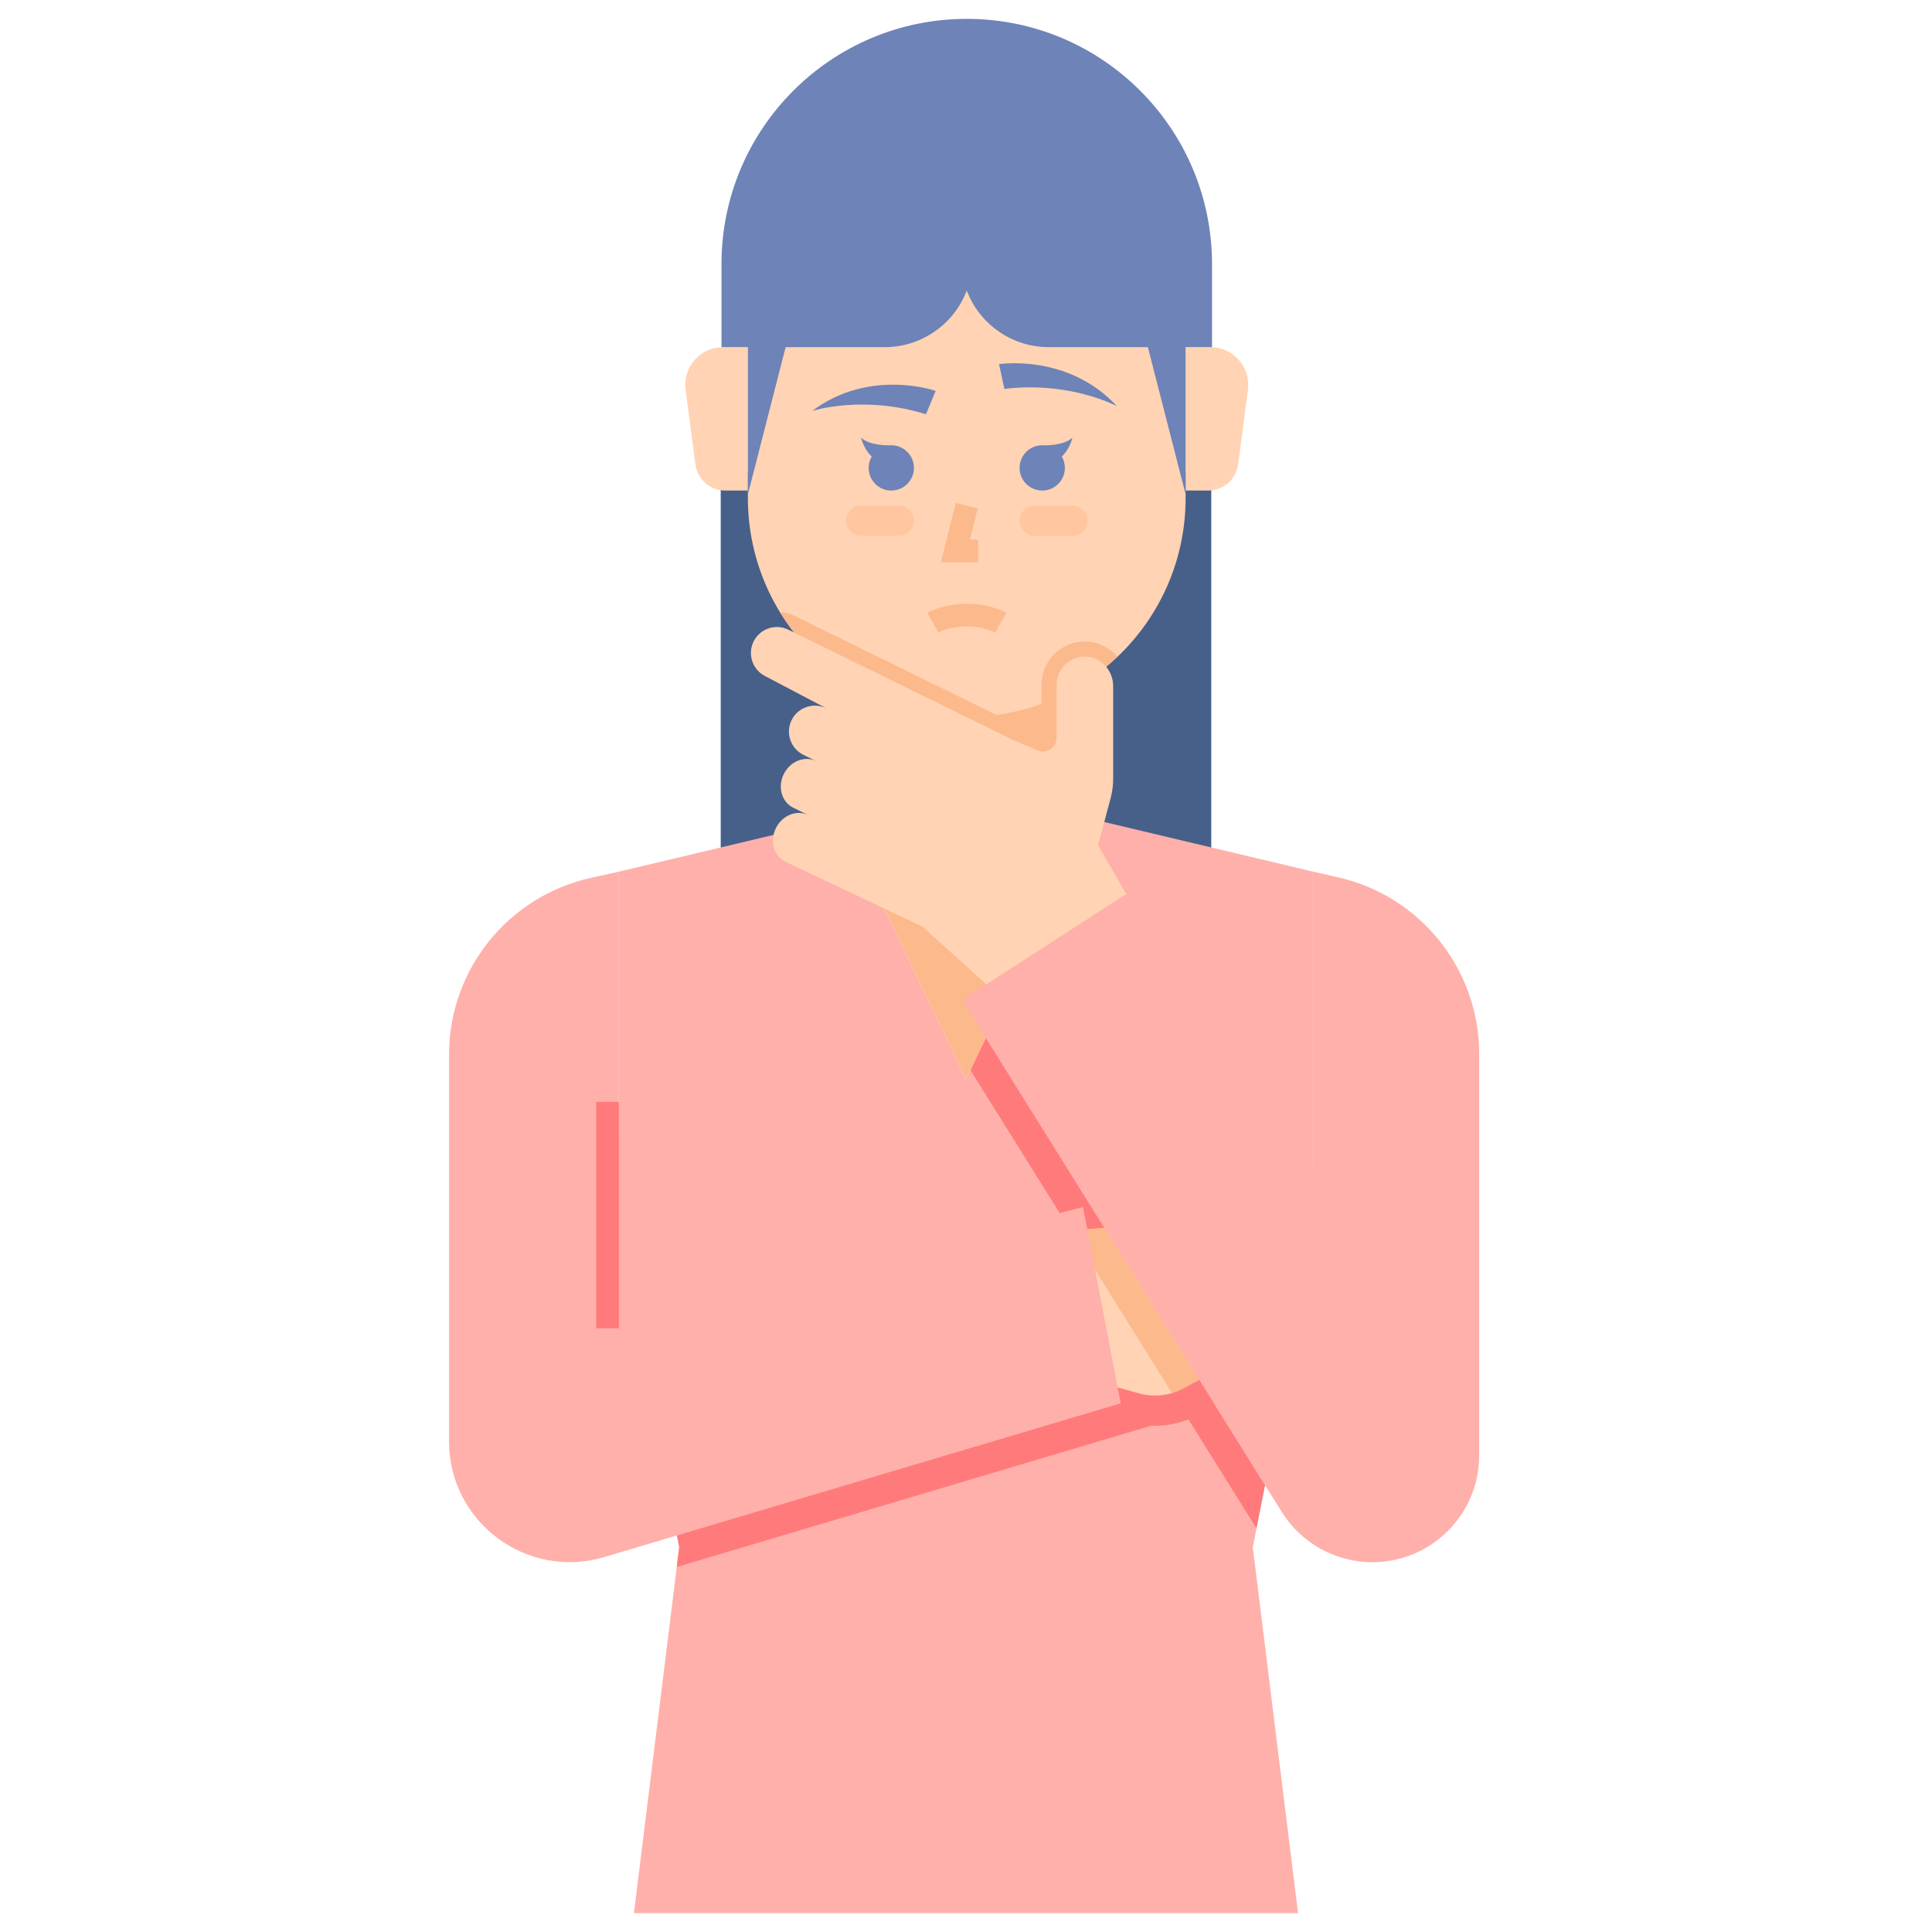 <svg id="Layer_1" enable-background="new 0 0 512 512" height="512" viewBox="0 0 512 512" width="512" xmlns="http://www.w3.org/2000/svg"><path d="m321 125v118s-25.167-22-65-22-65 22-65 22v-118z" fill="#466089"/><path d="m348 231-58.9-14-33.1 69-33.1-69-58.9 14v98l16 81-12 97h88 30 58l-12-97 16-81z" fill="#ffb0aa"/><path d="m261.261 275.032-4.098 8.543 75.739 121.344c.025.04.053.077.078.117l2.266-11.47z" fill="#ff7b7b"/><path d="m256 286 33.1-69-5.1-6v-36h-28-28v36l-5.1 6z" fill="#fcb98b"/><path d="m198.2 92h-6.598c-6.041 0-10.703 5.315-9.915 11.305l2.597 19.739c.524 3.981 3.917 6.956 7.932 6.956h5.984z" fill="#ffd3b3"/><path d="m314.2 132c0 32.033-25.967 58-58 58s-58-25.967-58-58v-76h116z" fill="#ffd3b3"/><path d="m259.2 149h-9.843l3.933-15.728 5.82 1.456-2.067 8.272h2.157z" fill="#fcb98b"/><path d="m247.955 103.594s-17.411-6.146-32.71 5.298c0 0 13.481-4.327 30.136.897z" fill="#6e83b7"/><path d="m264.763 96.512s18.234-2.902 31.216 11.115c0 0-12.478-6.689-29.803-4.557z" fill="#6e83b7"/><path d="m263.722 167.61c-.011-.006-2.995-1.61-7.521-1.61-4.551 0-7.493 1.595-7.521 1.61l-2.957-5.221c.172-.098 4.29-2.39 10.479-2.39s10.307 2.292 10.479 2.39z" fill="#fcb98b"/><path d="m284.2 142h-10c-2.209 0-4-1.791-4-4 0-2.209 1.791-4 4-4h10c2.209 0 4 1.791 4 4 0 2.209-1.791 4-4 4z" fill="#ffc69f"/><path d="m228.2 142h10c2.209 0 4-1.791 4-4 0-2.209-1.791-4-4-4h-10c-2.209 0-4 1.791-4 4 0 2.209 1.791 4 4 4z" fill="#ffc69f"/><path d="m236.2 118c-.022 0-.044.003-.067.003-.62.028-5.516.18-7.933-2.003 0 0 .619 2.919 2.817 4.987-.516.886-.817 1.913-.817 3.013 0 3.314 2.686 6 6 6s6-2.686 6-6-2.686-6-6-6z" fill="#6e83b7"/><path d="m276.2 118c.022 0 .044.003.067.003.62.028 5.516.18 7.933-2.003 0 0-.619 2.919-2.817 4.987.516.886.817 1.913.817 3.013 0 3.314-2.686 6-6 6s-6-2.686-6-6 2.687-6 6-6z" fill="#6e83b7"/><path d="m314.2 92h6.598c6.041 0 10.703 5.315 9.915 11.305l-2.597 19.739c-.524 3.981-3.917 6.956-7.932 6.956h-5.984z" fill="#ffd3b3"/><path d="m256.2 5c-35.899 0-65 29.102-65 65v22h7v39l10-39h26.24c9.663 0 18.322-5.969 21.76-15 3.438 9.031 12.097 15 21.76 15h26.24l10 39v-39h7v-22c0-35.898-29.101-65-65-65z" fill="#6e83b7"/><path d="m286 325.957 33.708-2.847c6.536-.644 13.03 1.572 17.809 6.077l6.133 5.805v26.289l-20.393 2.448c-1.491.179-2.936.637-4.259 1.349l-5.308 2.858c-3.65 1.966-7.921 2.438-11.913 1.316l-8.016-2.252z" fill="#ffd3b3"/><path d="m292.694 325.392-6.694.565 1.036 5.478 23.567 37.757c1.062-.311 2.099-.724 3.088-1.257l4.16-2.24z" fill="#fcb98b"/><path d="m297 371.89-136.868 40.753c-20.518 6.109-41.132-9.261-41.132-30.669v-102.47c0-22.498 15.626-41.977 37.587-46.857l7.413-1.647v69.302c0 26.105 24.662 45.172 49.926 38.599l73.074-19.011z" fill="#ffb0aa"/><path d="m323.257 363.729c-1.491.179-2.936.637-4.259 1.349l-5.308 2.858c-3.651 1.966-7.921 2.438-11.913 1.316l-5.587-1.569.81 4.207-117.611 35.019.611 3.091-.652 5.269 125.787-37.454c.323.013.646.033.97.033 3.958 0 7.893-.992 11.379-2.869l5.305-2.857c.444-.239.924-.391 1.422-.451l15.734-1.889 1.63-8.253z" fill="#ff7b7b"/><path d="m264.038 189.458-53.34-26.165c-1.252-.619-2.625-.977-4.014-1.082 10.19 16.665 28.553 27.789 49.516 27.789 2.66 0 5.273-.195 7.838-.542z" fill="#fcb98b"/><path d="m287.851 170.005c-.117-.004-.234-.005-.351-.005-6.341 0-11.5 5.159-11.5 11.5v5.029c7.568-2.749 14.392-7.037 20.118-12.473-2.042-2.389-4.987-3.952-8.267-4.051z" fill="#fcb98b"/><path d="m291 224 3.325-12.468c.448-1.681.675-3.413.675-5.153v-24.564c0-4.107-3.164-7.688-7.269-7.811-4.247-.128-7.731 3.278-7.731 7.497v14.001c0 2.604-2.662 4.361-5.057 3.337l-6.762-2.891-59.256-29.068c-3.403-1.684-7.527-.29-9.211 3.114-1.684 3.403-.29 7.527 3.113 9.211l16.173 8.509c-3.403-1.684-7.527-.29-9.211 3.113s-.29 7.527 3.113 9.211l3.377 1.671c-3.05-1.509-6.887.027-8.571 3.43s-.576 7.385 2.474 8.894l4.016 1.987c-3.05-1.509-6.888.027-8.571 3.43-1.684 3.403-.576 7.385 2.474 8.894l36.33 17.215 21.569 19.441 36-22z" fill="#ffd3b3"/><path d="m255 265 84.688 135.683c5.17 8.283 14.245 13.317 24.009 13.317 15.632 0 28.303-12.671 28.303-28.302v-106.383c0-22.411-15.508-41.84-37.362-46.806l-6.638-1.509v78l-45-75z" fill="#ffb0aa"/><path d="m158 292h6v60h-6z" fill="#ff7b7b"/></svg>